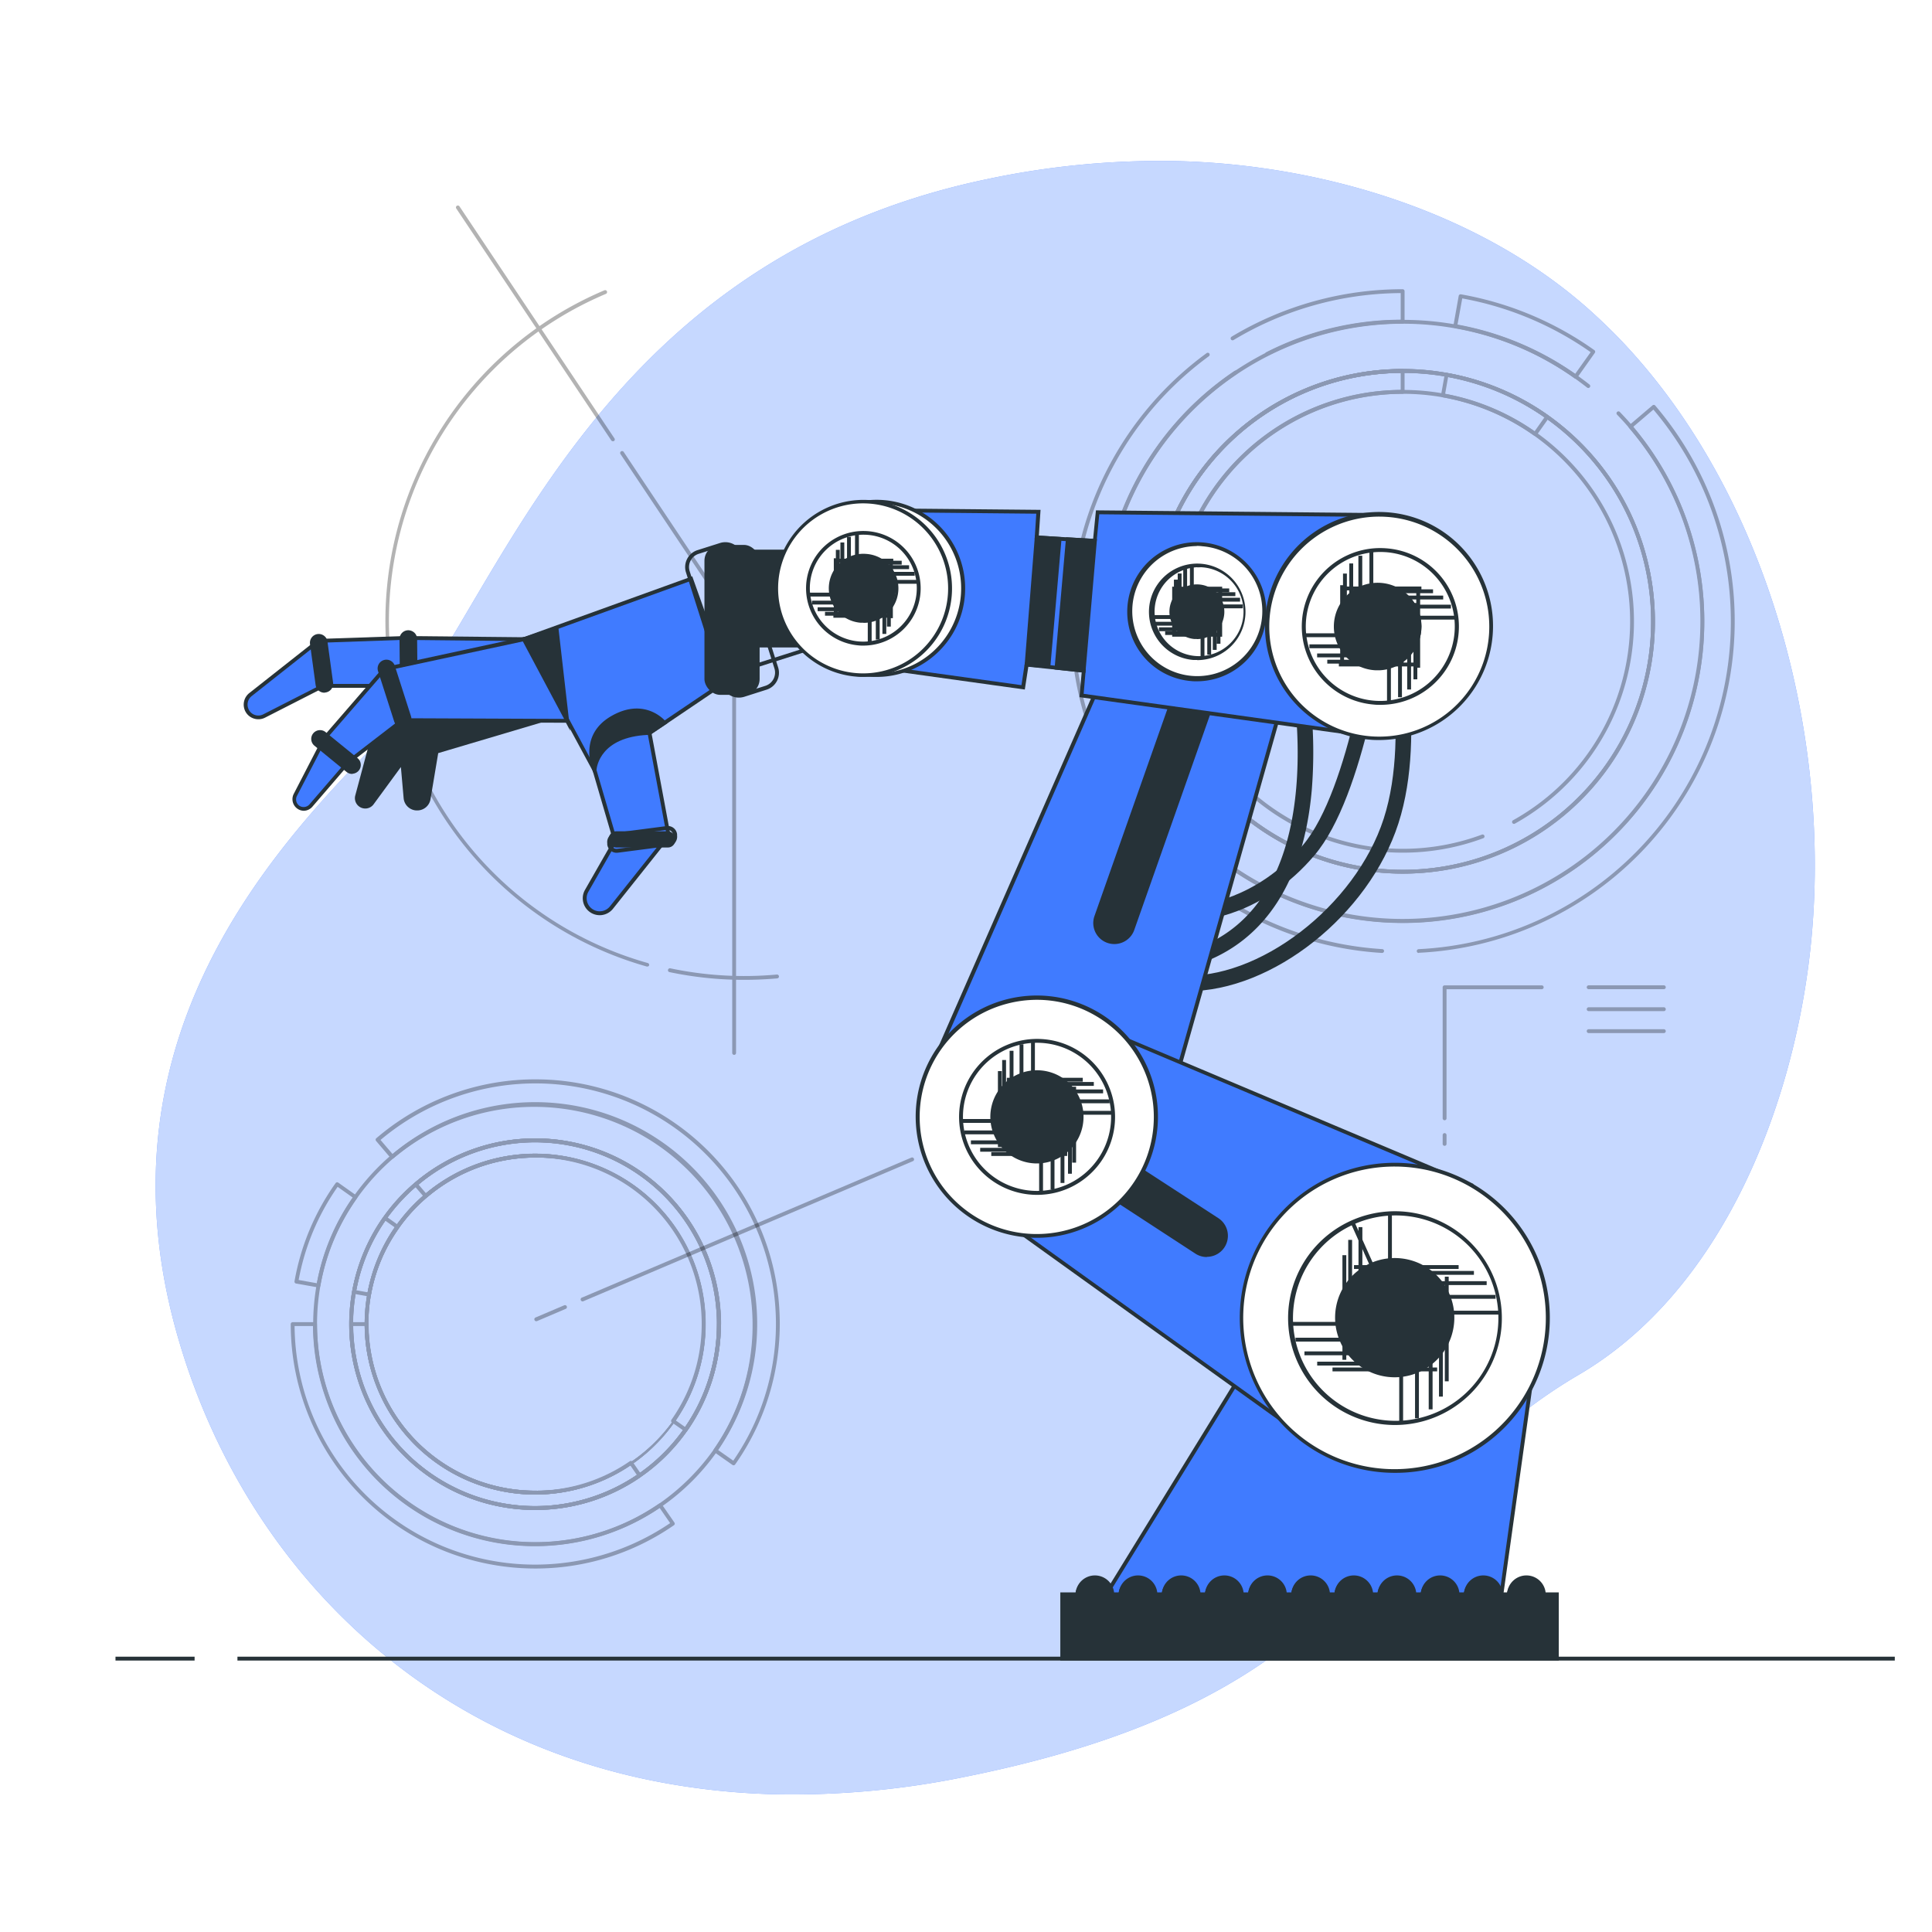 <svg class="animated" id="freepik_stories-robot-arm" xmlns="http://www.w3.org/2000/svg" viewBox="0 0 500 500" version="1.1" xmlns:xlink="http://www.w3.org/1999/xlink" xmlns:svgjs="http://svgjs.com/svgjs"><style>svg#freepik_stories-robot-arm:not(.animated) .animable {opacity: 0;}svg#freepik_stories-robot-arm.animated #freepik--background-simple--inject-119 {animation: 1s 1 forwards cubic-bezier(.36,-0.01,.5,1.38) lightSpeedLeft;animation-delay: 0s;}svg#freepik_stories-robot-arm.animated #freepik--Floor--inject-119 {animation: 1s 1 forwards cubic-bezier(.36,-0.01,.5,1.38) slideLeft;animation-delay: 0s;}svg#freepik_stories-robot-arm.animated #freepik--Graphics--inject-119 {animation: 1s 1 forwards cubic-bezier(.36,-0.01,.5,1.38) lightSpeedRight;animation-delay: 0s;}svg#freepik_stories-robot-arm.animated #freepik--robot-arm--inject-119 {animation: 1s 1 forwards cubic-bezier(.36,-0.01,.5,1.38) slideUp;animation-delay: 0s;}            @keyframes lightSpeedLeft {              from {                transform: translate3d(-50%, 0, 0) skewX(20deg);                opacity: 0;              }              60% {                transform: skewX(-10deg);                opacity: 1;              }              80% {                transform: skewX(2deg);              }              to {                opacity: 1;                transform: translate3d(0, 0, 0);              }            }                    @keyframes slideLeft {                0% {                    opacity: 0;                    transform: translateX(-30px);                }                100% {                    opacity: 1;                    transform: translateX(0);                }            }                    @keyframes lightSpeedRight {              from {                transform: translate3d(50%, 0, 0) skewX(-20deg);                opacity: 0;              }              60% {                transform: skewX(10deg);                opacity: 1;              }              80% {                transform: skewX(-2deg);              }              to {                opacity: 1;                transform: translate3d(0, 0, 0);              }            }                    @keyframes slideUp {                0% {                    opacity: 0;                    transform: translateY(30px);                }                100% {                    opacity: 1;                    transform: inherit;                }            }        </style><g id="freepik--background-simple--inject-119" class="animable" style="transform-origin: 254.977px 253.024px;"><path d="M468.32,247.39c-4.74,40.2-23.1,86.94-59.76,108.41-55.38,32.45-50.75,82.36-158.86,104.05a222.06,222.06,0,0,1-47.94,4.53,184,184,0,0,1-23.52-1.92c-68.71-10-115-57.8-131.92-115.45C24,271.19,68.57,221.55,98.12,191.64s51.19-123.1,157.3-145.27a215.74,215.74,0,0,1,49.27-4.68c37.75.93,78.93,13.33,107.43,39.2q3.21,2.92,6.25,6C458,127.58,474.8,192.58,468.32,247.39Z" style="fill: rgb(64, 123, 255); transform-origin: 254.977px 253.024px;" id="elk2t4dqcar48" class="animable"></path><g id="elqpjh7vo7jhh"><path d="M468.32,247.39c-4.74,40.2-23.1,86.94-59.76,108.41-55.38,32.45-50.75,82.36-158.86,104.05a222.06,222.06,0,0,1-47.94,4.53,184,184,0,0,1-23.52-1.92c-68.71-10-115-57.8-131.92-115.45C24,271.19,68.57,221.55,98.12,191.64s51.19-123.1,157.3-145.27a215.74,215.74,0,0,1,49.27-4.68c37.75.93,78.93,13.33,107.43,39.2q3.21,2.92,6.25,6C458,127.58,474.8,192.58,468.32,247.39Z" style="fill: rgb(255, 255, 255); opacity: 0.7; transform-origin: 254.977px 253.024px;" class="animable"></path></g></g><g id="freepik--Floor--inject-119" class="animable" style="transform-origin: 260.13px 429.25px;"><rect x="29.89" y="428.75" width="20.47" height="1" style="fill: rgb(38, 50, 56); transform-origin: 40.125px 429.25px;" id="elut581t85yyi" class="animable"></rect><rect x="61.45" y="428.75" width="428.92" height="1" style="fill: rgb(38, 50, 56); transform-origin: 275.91px 429.25px;" id="el25pb29vl1i6" class="animable"></rect></g><g id="freepik--Graphics--inject-119" class="animable" style="transform-origin: 262.09px 229.558px;"><g id="elvq3nhficd"><g style="opacity: 0.3; transform-origin: 150.668px 163.093px;" class="animable"><path d="M167.54,250.14l-.14,0a92.94,92.94,0,0,1-11-175,.5.5,0,1,1,.39.92,91.94,91.94,0,0,0,10.85,173.17.5.5,0,0,1,.35.61A.49.49,0,0,1,167.54,250.14Z" id="elshmc08u524a" class="animable" style="transform-origin: 133.875px 162.616px;"></path><path d="M192.6,253.58a93.44,93.44,0,0,1-19.34-2,.49.49,0,0,1-.38-.59.51.51,0,0,1,.59-.39,92.78,92.78,0,0,0,27.58,1.61.5.5,0,0,1,.54.46.49.49,0,0,1-.45.54C198.32,253.45,195.44,253.58,192.6,253.58Z" id="elt05a1d5nh4a" class="animable" style="transform-origin: 187.23px 252.086px;"></path><path d="M190,273a.5.5,0,0,1-.5-.5V160.82l-28.92-43.31a.49.49,0,0,1,.14-.69.5.5,0,0,1,.69.14l29,43.43a.57.57,0,0,1,.08.28V272.53A.5.5,0,0,1,190,273Z" id="elj6djnhidmzo" class="animable" style="transform-origin: 175.492px 194.869px;"></path><path d="M158.61,114.19a.5.5,0,0,1-.42-.22L118.11,54a.5.5,0,1,1,.83-.55l40.08,60a.49.49,0,0,1-.14.69A.45.45,0,0,1,158.61,114.19Z" id="el8ifm7vjinbu" class="animable" style="transform-origin: 138.553px 83.69px;"></path></g></g><g id="el19ce87lgkdp"><g style="opacity: 0.3; transform-origin: 362.994px 160.74px;" class="animable"><path d="M363,226.09a65.3,65.3,0,1,1,37.7-118.61,65.72,65.72,0,0,1,11.94,10.91h0A65.29,65.29,0,0,1,363,226.09ZM363,96.5A64.31,64.31,0,1,0,411.88,119h0a64.41,64.41,0,0,0-11.76-10.74,63.47,63.47,0,0,0-25.83-10.81A65.1,65.1,0,0,0,363,96.5Zm0,124.17a59.88,59.88,0,0,1,0-119.76,60.42,60.42,0,0,1,10.52.92,59.9,59.9,0,0,1,35,20.08,59.88,59.88,0,0,1-16.46,91.24.5.5,0,0,1-.68-.19.51.51,0,0,1,.2-.68,58.88,58.88,0,0,0,16.18-89.72,58.9,58.9,0,0,0-34.43-19.75,59,59,0,0,0-69.22,58A58.92,58.92,0,0,0,383.51,216a.5.5,0,1,1,.34.94A59.56,59.56,0,0,1,363,220.67Z" id="elq4bzmehp2q" class="animable" style="transform-origin: 362.989px 160.79px;"></path><path d="M363,226.09a65.3,65.3,0,1,1,37.7-118.61,65.72,65.72,0,0,1,11.94,10.91h0A65.29,65.29,0,0,1,363,226.09ZM363,96.5A64.31,64.31,0,1,0,411.88,119h0a64.41,64.41,0,0,0-11.76-10.74,63.47,63.47,0,0,0-25.83-10.81A65.1,65.1,0,0,0,363,96.5Z" id="elaq3brcuw434" class="animable" style="transform-origin: 362.989px 160.79px;"></path><path d="M411.05,99.91c-1.07-.84-2.16-1.65-3.27-2.44a77,77,0,0,0-31.16-13,77.64,77.64,0,0,0-91.18,76.36A77.56,77.56,0,1,0,422,110.42c-1-1.18-2.07-2.34-3.15-3.46M363,225.59a64.79,64.79,0,1,1,64.79-64.8A64.55,64.55,0,0,1,363,225.59Z" style="fill: none; stroke: rgb(0, 0, 0); stroke-linecap: round; stroke-linejoin: round; transform-origin: 363px 160.802px;" id="elp9is4mqaf4" class="animable"></path><path d="M327.92,92.1a.5.5,0,0,1-.44-.27.49.49,0,0,1,.22-.67,77,77,0,0,1,34.8-8.42V75.85A84.82,84.82,0,0,0,319.25,88a.5.5,0,0,1-.69-.17.51.51,0,0,1,.17-.69A85.85,85.85,0,0,1,363,74.85a.5.5,0,0,1,.5.5v7.89a.5.5,0,0,1-.5.5,76.18,76.18,0,0,0-34.85,8.31A.59.59,0,0,1,327.92,92.1Z" id="el7alh05hhfn8" class="animable" style="transform-origin: 340.995px 83.475px;"></path><path d="M292.68,209.83a.5.5,0,0,1-.41-.22,85.95,85.95,0,0,1,20-118.22.5.5,0,0,1,.7.1.51.51,0,0,1-.11.7,85,85,0,0,0-20.09,116.44l5.66-3.91A78.08,78.08,0,0,1,319.48,96a.5.5,0,0,1,.69.14.49.49,0,0,1-.13.69,77.07,77.07,0,0,0-20.46,107.76.49.49,0,0,1,.08.37.47.47,0,0,1-.21.32L293,209.74A.52.52,0,0,1,292.68,209.83Z" id="ellbiq4hm5ba" class="animable" style="transform-origin: 298.653px 150.56px;"></path><path d="M309.67,198.1a.51.51,0,0,1-.41-.21A65.3,65.3,0,0,1,363,95.5a.5.5,0,0,1,.5.5v5.41a.5.5,0,0,1-.5.5,58.87,58.87,0,0,0-48.45,92.33.54.54,0,0,1,.08.37.56.56,0,0,1-.21.33L310,198A.6.6,0,0,1,309.67,198.1ZM362.5,96.51a64.29,64.29,0,0,0-52.7,100.4l3.64-2.51a59.88,59.88,0,0,1,49.06-93.49Z" id="eld5jg6kecgig" class="animable" style="transform-origin: 330.602px 146.8px;"></path><path d="M397.29,112.81a.48.48,0,0,1-.29-.09,58.21,58.21,0,0,0-23.66-9.91.48.48,0,0,1-.32-.2.47.47,0,0,1-.08-.38l.95-5.32a.49.49,0,0,1,.58-.4,64.65,64.65,0,0,1,26.23,11,.5.5,0,0,1,.12.7l-3.13,4.42a.46.46,0,0,1-.32.2ZM374,101.92a59.13,59.13,0,0,1,23.16,9.7l2.54-3.61a63.5,63.5,0,0,0-24.93-10.43Z" id="eloy9zqfk6djf" class="animable" style="transform-origin: 386.921px 104.665px;"></path><path d="M407.78,98a.52.52,0,0,1-.29-.09,76.12,76.12,0,0,0-30.95-13,.49.49,0,0,1-.33-.21.52.52,0,0,1-.08-.37l1.38-7.75a.5.5,0,0,1,.58-.41,85,85,0,0,1,34.53,14.45.5.5,0,0,1,.12.7l-4.55,6.43a.48.48,0,0,1-.32.2ZM377.2,84a77.14,77.14,0,0,1,30.46,12.75l4-5.61a83.91,83.91,0,0,0-33.23-13.91Z" id="elx2h8yoe995g" class="animable" style="transform-origin: 394.478px 87.081px;"></path><path d="M367.16,246.63a.5.5,0,0,1-.5-.47.5.5,0,0,1,.48-.52A84.94,84.94,0,0,0,427.9,106l-5.23,4.47A78.06,78.06,0,0,1,318.59,225l-4,5.63a84.77,84.77,0,0,0,43.13,15,.49.49,0,0,1,.47.52.51.51,0,0,1-.53.47,85.56,85.56,0,0,1-44.05-15.42.49.49,0,0,1-.12-.69l4.52-6.45a.52.52,0,0,1,.33-.21.54.54,0,0,1,.37.08A77.06,77.06,0,0,0,421.59,110.75a.49.49,0,0,1-.12-.37.51.51,0,0,1,.17-.34l6-5.11a.51.51,0,0,1,.71,0,85.94,85.94,0,0,1-61.15,141.65Z" id="elfgaf6r8vpgu" class="animable" style="transform-origin: 381.169px 175.708px;"></path></g></g><g id="elyh1qkdmyln"><g style="opacity: 0.3; transform-origin: 138.522px 342.632px;" class="animable"><path d="M138.48,390.77a48.06,48.06,0,0,1-31.22-84.64h0a48.08,48.08,0,1,1,31.22,84.64Zm0-95.16a47,47,0,0,0-30.57,11.28h0A47.6,47.6,0,0,0,100,315.5a46.49,46.49,0,0,0-7.91,18.92,47.09,47.09,0,1,0,46.35-38.81Zm-30.9,10.9h0Zm30.9,80.28a44.18,44.18,0,0,1-43.43-51.85,44.13,44.13,0,0,1,14.79-25.79,44.1,44.1,0,1,1,28.64,77.64Zm0-87.21a43.16,43.16,0,0,0-35.19,18.21A42.46,42.46,0,0,0,96,335.11a43.16,43.16,0,0,0,42.44,50.68,43.11,43.11,0,1,0,0-86.21Z" id="elatcrhvaq42b" class="animable" style="transform-origin: 138.469px 342.69px;"></path><path d="M138.48,390.77a48.06,48.06,0,0,1-31.22-84.64h0a48.08,48.08,0,1,1,31.22,84.64Zm0-95.16a47,47,0,0,0-30.57,11.28h0A47.6,47.6,0,0,0,100,315.5a46.49,46.49,0,0,0-7.91,18.92,47.09,47.09,0,1,0,46.35-38.81Zm-30.9,10.9h0Zm30.9,80.28a44.18,44.18,0,0,1-43.43-51.85,44.13,44.13,0,0,1,14.79-25.79,44.1,44.1,0,1,1,28.64,77.64Zm0-87.21a43.16,43.16,0,0,0-35.19,18.21A42.46,42.46,0,0,0,96,335.11a43.16,43.16,0,0,0,42.44,50.68,43.11,43.11,0,1,0,0-86.21Z" id="el2ftopguiwej" class="animable" style="transform-origin: 138.469px 342.69px;"></path><path d="M101.49,299.38A57.39,57.39,0,0,0,92,309.8a56.6,56.6,0,0,0-9.58,22.88,57.84,57.84,0,0,0-.87,10,57,57,0,0,0,89.31,46.88,57.56,57.56,0,0,0,14.28-14.17,57,57,0,0,0-83.63-76Zm84.58,43.3a47.59,47.59,0,1,1-86.44-27.47,47.94,47.94,0,0,1,8-8.7,47.59,47.59,0,0,1,78.49,36.17Z" style="fill: none; stroke: rgb(0, 0, 0); stroke-linecap: round; stroke-linejoin: round; transform-origin: 138.41px 342.777px;" id="eljij19vu0e9n" class="animable"></path><path d="M138.48,405.93a63.31,63.31,0,0,1-63.24-63.25.5.5,0,0,1,.5-.5h5.79a.51.51,0,0,1,.5.5,56.45,56.45,0,0,0,88.52,46.47.51.51,0,0,1,.38-.08.49.49,0,0,1,.32.21l3.29,4.76a.5.5,0,0,1-.13.69A62.85,62.85,0,0,1,138.48,405.93ZM76.24,343.18a62.24,62.24,0,0,0,97.19,51l-2.72-3.94A57.45,57.45,0,0,1,81,343.18Z" id="elxsd2szseror" class="animable" style="transform-origin: 124.933px 374.055px;"></path><path d="M138.48,386.79a44.18,44.18,0,0,1-43.43-51.85,44.13,44.13,0,0,1,14.79-25.79,44.1,44.1,0,1,1,28.64,77.64Zm0-87.21a43.16,43.16,0,0,0-35.19,18.21A42.46,42.46,0,0,0,96,335.11a43.16,43.16,0,0,0,42.44,50.68,43.11,43.11,0,1,0,0-86.21Z" id="el24p3ku4iq5r" class="animable" style="transform-origin: 138.476px 342.69px;"></path><path d="M138.48,390.77A48.14,48.14,0,0,1,90.4,342.68a.51.51,0,0,1,.5-.5h4a.51.51,0,0,1,.5.5A43.1,43.1,0,0,0,163,378.16a.49.49,0,0,1,.37-.08.52.52,0,0,1,.33.21l2.26,3.27a.51.51,0,0,1-.13.7A47.77,47.77,0,0,1,138.48,390.77ZM91.41,343.18a47.08,47.08,0,0,0,73.41,38.54l-1.69-2.46a44.1,44.1,0,0,1-68.75-36.08Z" id="elf6qbhl1mus" class="animable" style="transform-origin: 128.223px 366.475px;"></path><path d="M95.54,335.53h-.08l-3.91-.7a.51.51,0,0,1-.41-.58,47.83,47.83,0,0,1,8.08-19.32.51.51,0,0,1,.7-.12l3.25,2.3a.46.46,0,0,1,.2.32.56.56,0,0,1-.08.38A42.36,42.36,0,0,0,96,335.11a.56.56,0,0,1-.21.33A.55.55,0,0,1,95.54,335.53Zm-3.32-1.61,2.92.53a43.57,43.57,0,0,1,7-16.82l-2.43-1.72A46.58,46.58,0,0,0,92.22,333.92Z" id="elq7o5yqs2n8p" class="animable" style="transform-origin: 97.255px 325.125px;"></path><path d="M82.4,333.18h-.08l-5.7-1a.5.5,0,0,1-.4-.58,62.34,62.34,0,0,1,10.63-25.41.5.5,0,0,1,.7-.12l4.72,3.34a.48.48,0,0,1,.2.32.55.55,0,0,1-.08.38,55.54,55.54,0,0,0-9.49,22.68.54.54,0,0,1-.21.32A.48.48,0,0,1,82.4,333.18Zm-5.11-1.92,4.71.84a56.73,56.73,0,0,1,9.28-22.18l-3.9-2.77A61.44,61.44,0,0,0,77.29,331.26Z" id="elj2xvse8kaf" class="animable" style="transform-origin: 84.344px 319.579px;"></path><path d="M177.44,370.51a.52.52,0,0,1-.29-.09l-3.26-2.29a.46.46,0,0,1-.2-.32.54.54,0,0,1,.08-.37,43.1,43.1,0,0,0-63.28-57.53.48.48,0,0,1-.36.12.46.46,0,0,1-.34-.18l-2.59-3a.49.49,0,0,1,.06-.7,48.08,48.08,0,0,1,70.59,64.17A.49.49,0,0,1,177.44,370.51Zm-2.56-2.91,2.44,1.72a47.08,47.08,0,0,0-69-62.75l1.93,2.26a44.1,44.1,0,0,1,64.66,58.77Z" id="el6cmg75rz2ps" class="animable" style="transform-origin: 146.826px 332.568px;"></path><path d="M189.85,379.21a.45.45,0,0,1-.29-.09l-4.73-3.32a.54.54,0,0,1-.21-.32.52.52,0,0,1,.09-.38,56.46,56.46,0,0,0-82.89-75.34.49.49,0,0,1-.37.12.51.51,0,0,1-.34-.17l-3.75-4.4a.51.51,0,0,1,0-.71A63.24,63.24,0,0,1,190.26,379,.49.49,0,0,1,189.85,379.21Zm-4-3.94,3.92,2.75a62.24,62.24,0,0,0-91.29-83l3.11,3.64a57.46,57.46,0,0,1,84.26,76.59Z" id="elrxswhtojaj9" class="animable" style="transform-origin: 149.51px 329.272px;"></path></g></g><g id="el74yqdrpj1uq"><g style="opacity: 0.3; transform-origin: 402.23px 275.77px;" class="animable"><path d="M373.86,289.92a.5.5,0,0,1-.5-.5V255.51a.5.5,0,0,1,.5-.5H399a.5.5,0,0,1,0,1H374.36v33.41A.5.5,0,0,1,373.86,289.92Z" id="el14p2vuj22zi" class="animable" style="transform-origin: 386.43px 272.465px;"></path><path d="M373.86,296.54a.5.5,0,0,1-.5-.5v-2.29a.5.5,0,0,1,.5-.5.51.51,0,0,1,.5.5V296A.5.5,0,0,1,373.86,296.54Z" id="el25ddxs8thflj" class="animable" style="transform-origin: 373.861px 294.895px;"></path><path d="M430.6,256H411.15a.5.5,0,0,1,0-1H430.6a.5.5,0,0,1,0,1Z" id="elhah06m4ej1" class="animable" style="transform-origin: 420.875px 255.5px;"></path><path d="M430.6,261.68H411.15a.5.5,0,0,1-.5-.5.5.5,0,0,1,.5-.5H430.6a.5.5,0,0,1,.5.5A.5.5,0,0,1,430.6,261.68Z" id="elgbsplnpprz" class="animable" style="transform-origin: 420.875px 261.18px;"></path><path d="M430.6,267.36H411.15a.5.5,0,0,1-.5-.5.5.5,0,0,1,.5-.5H430.6a.5.5,0,0,1,.5.5A.5.5,0,0,1,430.6,267.36Z" id="elrrpkv46wp0i" class="animable" style="transform-origin: 420.875px 266.86px;"></path></g></g><g id="eln33e1tjw0s"><path d="M138.79,341.93a.49.49,0,0,1-.46-.3.5.5,0,0,1,.26-.66l7.43-3.16a.51.51,0,0,1,.66.27.49.49,0,0,1-.27.65L139,341.89A.43.43,0,0,1,138.79,341.93Z" style="opacity: 0.3; transform-origin: 142.504px 339.852px;" class="animable"></path></g><g id="elsf54oulhhr"><path d="M150.88,336.79a.5.5,0,0,1-.2-1l85.18-36.2a.5.5,0,0,1,.66.27.49.49,0,0,1-.27.65l-85.17,36.2A.48.48,0,0,1,150.88,336.79Z" style="opacity: 0.3; transform-origin: 193.417px 318.174px;" class="animable"></path></g></g><g id="freepik--robot-arm--inject-119" class="animable" style="transform-origin: 239.713px 275.132px;"><path d="M310.53,238.12l-.2-4,.1,2-.11-2c.15,0,14.61-1,26.81-15.32C349.56,204.19,355,162.28,355,161.86l4,.51c-.23,1.76-5.63,43.5-18.84,59C326.8,237.13,311.19,238.09,310.53,238.12Z" style="fill: rgb(38, 50, 56); transform-origin: 334.66px 199.99px;" id="eli3xw5bvp3mn" class="animable"></path><path d="M307.46,256.51c-.84,0-1.68,0-2.51-.08l.28-4c20.34,1.45,45.56-17.89,52.88-40.58s-.72-54.24-.8-54.56l3.87-1c.35,1.33,8.45,32.88.73,56.8C354.25,236.86,329.28,256.51,307.46,256.51Z" style="fill: rgb(38, 50, 56); transform-origin: 335.092px 206.4px;" id="el3eddje9auhe" class="animable"></path><path d="M310.32,249.46,309,245.68c37.55-13,24.77-73.35,24.64-74l3.9-.86a123.35,123.35,0,0,1,1.95,33.59C337.43,228,327.34,243.56,310.32,249.46Z" style="fill: rgb(38, 50, 56); transform-origin: 324.437px 210.14px;" id="el77aj5dtp7cg" class="animable"></path><path d="M115.23,173.68,96,192.74,92.42,206a2.2,2.2,0,0,0,.67,2.2h0a2.18,2.18,0,0,0,3.19-.35l7.85-10.72.83,9.39a3,3,0,0,0,2.78,2.71h0a3,3,0,0,0,3.13-2.47l2.1-12.25,32.79-9.74Z" style="fill: rgb(38, 50, 56); transform-origin: 119.055px 191.458px;" id="elyit20q6aoo" class="animable"></path><path d="M107.93,209.74h-.22a3.49,3.49,0,0,1-3.25-3.17l-.71-8.06-7.06,9.64a2.67,2.67,0,0,1-1.87,1.08,2.68,2.68,0,0,1-2.88-3.35l3.59-13.4,19.57-19.37,32.25,11.72-33.94,10.08-2,11.94A3.47,3.47,0,0,1,107.93,209.74Zm-3.42-14,.95,10.7a2.48,2.48,0,0,0,4.91.2l2.16-12.55.3-.09,31.33-9.31-28.81-10.47L96.43,193l-3.52,13.13a1.68,1.68,0,0,0,1.8,2.11,1.64,1.64,0,0,0,1.17-.68Z" style="fill: rgb(38, 50, 56); transform-origin: 119.6px 191.425px;" id="ely5yib1bctds" class="animable"></path><g id="elgw4ft6s2u4w"><rect x="190.9" y="142.25" width="35.16" height="25.31" style="fill: rgb(38, 50, 56); transform-origin: 208.48px 154.905px; transform: rotate(-17.63deg);" class="animable"></rect></g><path d="M195.24,172.92l-8-25.08,34.46-11,8,25.08Zm-6.72-24.43,7.37,23.17,32.55-10.34-7.37-23.18Z" style="fill: rgb(38, 50, 56); transform-origin: 208.47px 154.88px;" id="el6pkunhfxtot" class="animable"></path><polygon points="178.85 149.8 135.57 165.42 153.86 199.33 188.22 176.13 178.85 149.8" style="fill: rgb(64, 123, 255); transform-origin: 161.895px 174.565px;" id="elkopo4e0h3q" class="animable"></polygon><path d="M153.69,200.05l-18.84-34.9,44.3-16,9.67,27.16Zm-17.4-34.36L154,198.6l33.57-22.67-9.07-25.49Z" style="fill: rgb(38, 50, 56); transform-origin: 161.835px 174.6px;" id="elqbex9o5q3r" class="animable"></path><g id="elxh60dqk344"><rect x="182.31" y="141.02" width="14.28" height="38.81" rx="4.09" style="fill: rgb(38, 50, 56); transform-origin: 189.45px 160.425px; transform: rotate(-17.63deg);" class="animable"></rect></g><path d="M191.18,180.54a4.62,4.62,0,0,1-4.37-3.21l-9.28-29.19a4.6,4.6,0,0,1,3-5.77l5.8-1.84a4.6,4.6,0,0,1,5.77,3l9.28,29.19a4.59,4.59,0,0,1-3,5.77l-5.8,1.85A4.81,4.81,0,0,1,191.18,180.54Zm-3.47-39.23a3.69,3.69,0,0,0-1.08.17l-5.81,1.85a3.58,3.58,0,0,0-2.33,4.51L187.76,177a3.59,3.59,0,0,0,1.78,2.1,3.53,3.53,0,0,0,2.74.23l5.8-1.84a3.6,3.6,0,0,0,2.34-4.51l-9.28-29.19A3.6,3.6,0,0,0,187.71,141.31Z" style="fill: rgb(38, 50, 56); transform-origin: 189.456px 160.428px;" id="el0qxhtsvsm0m" class="animable"></path><path d="M153.86,199.33s-4-8.72,4.64-13.6S172,187.09,172,187.09l-3.88,2.58Z" style="fill: rgb(38, 50, 56); transform-origin: 162.468px 191.598px;" id="el7h4fyj25xbh" class="animable"></path><path d="M153.65,200.07l-.24-.54c0-.09-4-9.19,4.84-14.24s14.05,1.43,14.1,1.5l.33.42-4.32,2.88Zm11.2-15.71a12.34,12.34,0,0,0-6.11,1.8c-7,4-5.33,10.45-4.64,12.4L171.2,187A8.9,8.9,0,0,0,164.85,184.36Z" style="fill: rgb(38, 50, 56); transform-origin: 162.594px 191.718px;" id="el9bwjw1ca0of" class="animable"></path><path d="M153.86,199.33s.39-9.21,14.22-9.66l5,26.61-13.83,1.34Z" style="fill: rgb(64, 123, 255); transform-origin: 163.47px 203.645px;" id="ely0c35gezbm" class="animable"></path><path d="M158.85,218.16l-5.49-18.77v-.08c0-.1.58-9.68,14.71-10.14h.43l5.14,27.57Zm-4.48-18.89,5.21,17.81,12.88-1.25-4.79-25.64C155.43,190.76,154.44,198.36,154.37,199.27Z" style="fill: rgb(38, 50, 56); transform-origin: 163.5px 203.665px;" id="ele4ehbbuhkgf" class="animable"></path><path d="M159.22,217.62l-7.39,12.92a3.88,3.88,0,0,0,.75,4.79h0a3.87,3.87,0,0,0,5.66-.45l14.81-18.6Z" style="fill: rgb(64, 123, 255); transform-origin: 162.184px 226.317px;" id="elwfdvov0y18h" class="animable"></path><path d="M155.21,236.85a4.38,4.38,0,0,1-3.81-6.56l7.51-13.14,15.26-1.48L158.63,235.2a4.44,4.44,0,0,1-3.09,1.64Zm4.31-18.76-7.25,12.7a3.38,3.38,0,0,0,5.58,3.78l14.07-17.68Z" style="fill: rgb(38, 50, 56); transform-origin: 162.494px 226.26px;" id="ellknp324z6pn" class="animable"></path><g id="elzt58ojjqyi"><rect x="157.56" y="215.13" width="17.22" height="4.21" rx="1.93" style="fill: rgb(38, 50, 56); transform-origin: 166.17px 217.235px; transform: rotate(-7.4deg);" class="animable"></rect></g><path d="M159.57,220.7a2.44,2.44,0,0,1-2.41-2.12l0-.35a2.43,2.43,0,0,1,2.1-2.72l13.25-1.72a2.42,2.42,0,0,1,2.72,2.1l0,.34a2.45,2.45,0,0,1-2.1,2.73l-13.25,1.72Zm13.2-5.93h-.18l-13.25,1.72a1.44,1.44,0,0,0-1.24,1.6l.05.35a1.42,1.42,0,0,0,1.6,1.23L173,218a1.42,1.42,0,0,0,.95-.54,1.41,1.41,0,0,0,.29-1.06l-.05-.34A1.43,1.43,0,0,0,172.77,214.77Z" style="fill: rgb(38, 50, 56); transform-origin: 166.194px 217.234px;" id="elpcb8ininx8q" class="animable"></path><polygon points="135.57 165.42 104.64 165.11 105.39 177.52 146.77 186.55 135.57 165.42" style="fill: rgb(64, 123, 255); transform-origin: 125.705px 175.83px;" id="elc5ld9k3go9l" class="animable"></polygon><path d="M147.72,187.27l-42.8-9.34-.81-13.33,31.76.32Zm-41.85-10.16,39.95,8.72-10.55-19.91-30.1-.31Z" style="fill: rgb(38, 50, 56); transform-origin: 125.915px 175.935px;" id="elrz96d0uvu4" class="animable"></path><polygon points="104.64 165.11 82.45 165.86 83.58 177.52 105.39 177.52 104.64 165.11" style="fill: rgb(64, 123, 255); transform-origin: 93.92px 171.315px;" id="el2fs2m0ocs6e" class="animable"></polygon><path d="M105.92,178H83.12L81.9,165.38l23.21-.79ZM84,177h20.83l-.69-11.4L83,166.34Z" style="fill: rgb(38, 50, 56); transform-origin: 93.91px 171.295px;" id="elsxx8fgf61a" class="animable"></path><path d="M82.45,165.86l-17.63,13.9a3.29,3.29,0,0,0-1,3.81h0a3.29,3.29,0,0,0,4.56,1.71l15.22-7.76Z" style="fill: rgb(64, 123, 255); transform-origin: 73.59px 175.752px;" id="elcm790txtirq" class="animable"></path><path d="M66.86,186.14a3.81,3.81,0,0,1-1.33-.24,3.76,3.76,0,0,1-2.19-2.14,3.82,3.82,0,0,1,1.17-4.39L82.86,164.9l1.25,12.91-15.52,7.92A3.73,3.73,0,0,1,66.86,186.14ZM82,166.82,65.13,180.15a2.81,2.81,0,0,0-.86,3.24A2.73,2.73,0,0,0,65.88,185a2.76,2.76,0,0,0,2.25-.13l14.92-7.61Z" style="fill: rgb(38, 50, 56); transform-origin: 73.591px 175.52px;" id="el8q1lkwsma4q" class="animable"></path><path d="M82.18,177.23l-1.45-10.61a1.78,1.78,0,0,1,1.52-2h0a1.77,1.77,0,0,1,2,1.52l1.45,10.61a1.78,1.78,0,0,1-1.52,2h0A1.77,1.77,0,0,1,82.18,177.23Z" style="fill: rgb(38, 50, 56); transform-origin: 83.215px 171.685px;" id="elliwoax91hog" class="animable"></path><path d="M83.93,179.27a2.29,2.29,0,0,1-2.25-2l-1.45-10.61a2.28,2.28,0,0,1,3.64-2.12,2.25,2.25,0,0,1,.88,1.5l1.45,10.61a2.29,2.29,0,0,1-2,2.57ZM82.49,165.1h-.17a1.28,1.28,0,0,0-1.09,1.44l1.44,10.61a1.28,1.28,0,0,0,.5.85,1.31,1.31,0,0,0,.94.25,1.29,1.29,0,0,0,1.1-1.44l-1.45-10.61a1.28,1.28,0,0,0-.5-.85A1.26,1.26,0,0,0,82.49,165.1Z" style="fill: rgb(38, 50, 56); transform-origin: 83.214px 171.672px;" id="ele4wlu1wbnm7" class="animable"></path><path d="M104,176.11l-.1-10.7a1.78,1.78,0,0,1,1.76-1.8h0a1.78,1.78,0,0,1,1.8,1.76l.1,10.71a1.78,1.78,0,0,1-1.76,1.79h0A1.77,1.77,0,0,1,104,176.11Z" style="fill: rgb(38, 50, 56); transform-origin: 105.73px 170.74px;" id="elgmyufr6akco" class="animable"></path><path d="M105.77,178.37a2.29,2.29,0,0,1-2.28-2.25l-.1-10.71a2.28,2.28,0,0,1,2.25-2.3,2.37,2.37,0,0,1,1.62.65,2.28,2.28,0,0,1,.69,1.61l.1,10.7a2.28,2.28,0,0,1-2.25,2.3Zm-1.28-2.26a1.28,1.28,0,0,0,2.56,0l-.1-10.7a1.28,1.28,0,0,0-.39-.9,1.26,1.26,0,0,0-.89-.37h0a1.28,1.28,0,0,0-1.26,1.29Z" style="fill: rgb(38, 50, 56); transform-origin: 105.72px 170.74px;" id="ele8v0raad0r" class="animable"></path><polygon points="146.77 186.55 144.03 162.65 135.57 165.42 146.77 186.55" style="fill: rgb(38, 50, 56); transform-origin: 141.17px 174.6px;" id="elr5zkx162crf" class="animable"></polygon><path d="M147.57,189.12l-12.72-24,9.61-3.15Zm-11.28-23.41L146,184l-2.36-20.66Z" style="fill: rgb(38, 50, 56); transform-origin: 141.21px 175.545px;" id="el2uuooh505nk" class="animable"></path><polygon points="135.57 165.42 99.48 173.17 104.2 186.38 146.77 186.55 135.57 165.42" style="fill: rgb(64, 123, 255); transform-origin: 123.125px 175.985px;" id="elpkomv677tsi" class="animable"></polygon><path d="M147.6,187.05l-43.76-.17-5-14.08,37-8Zm-43-1.17,41.39.17L135.31,166l-35.17,7.55Z" style="fill: rgb(38, 50, 56); transform-origin: 123.22px 175.925px;" id="el69jel4pmt3d" class="animable"></path><polygon points="99.48 173.17 84.15 190.86 90.23 197.13 104.2 186.38 99.48 173.17" style="fill: rgb(64, 123, 255); transform-origin: 94.175px 185.15px;" id="elsip6md3isc" class="animable"></polygon><path d="M90.18,197.79l-6.71-6.91,16.19-18.69,5.13,14.36Zm-5.35-6.95,5.45,5.62L103.6,186.2l-4.3-12.06Z" style="fill: rgb(38, 50, 56); transform-origin: 94.13px 184.99px;" id="el3o1u7x3868a" class="animable"></path><path d="M84.15,190.86,76.4,205.73a2.44,2.44,0,0,0,.72,3.12h0a2.46,2.46,0,0,0,3.32-.37l9.79-11.35Z" style="fill: rgb(64, 123, 255); transform-origin: 83.172px 200.095px;" id="el6fni7lzutzu" class="animable"></path><path d="M78.57,209.83A3,3,0,0,1,76,205.5L84,190l6.89,7.1L80.82,208.8A3,3,0,0,1,78.57,209.83Zm5.7-18.13L76.84,206a2,2,0,0,0,.58,2.49,2,2,0,0,0,2.65-.3l9.48-11Z" style="fill: rgb(38, 50, 56); transform-origin: 83.289px 199.915px;" id="elg4h5r4jvkpw" class="animable"></path><path d="M90,199.39l-8.31-6.76a1.78,1.78,0,0,1-.25-2.5h0a1.78,1.78,0,0,1,2.5-.26l8.3,6.76a1.78,1.78,0,0,1,.26,2.5h0A1.77,1.77,0,0,1,90,199.39Z" style="fill: rgb(38, 50, 56); transform-origin: 86.968px 194.632px;" id="el2mbgq8gj46p" class="animable"></path><path d="M91.12,200.29a2.27,2.27,0,0,1-1.43-.51L81.39,193a2.28,2.28,0,0,1-.33-3.21,2.29,2.29,0,0,1,3.21-.32l8.3,6.76a2.28,2.28,0,0,1-1.21,4Zm-.8-1.29a1.29,1.29,0,0,0,1.8-.18,1.28,1.28,0,0,0-.18-1.8l-8.31-6.76a1.22,1.22,0,0,0-.93-.28,1.31,1.31,0,0,0-.87.47,1.27,1.27,0,0,0,.19,1.79Z" style="fill: rgb(38, 50, 56); transform-origin: 86.96px 194.624px;" id="el24pelya887c" class="animable"></path><path d="M102.52,186.63l-4.19-13.06a1.77,1.77,0,0,1,1.1-2.26h0a1.79,1.79,0,0,1,2.27,1.1l4.19,13.05a1.77,1.77,0,0,1-1.1,2.26h0A1.78,1.78,0,0,1,102.52,186.63Z" style="fill: rgb(38, 50, 56); transform-origin: 102.11px 179.517px;" id="el6kuvgm7ckcd" class="animable"></path><path d="M104.2,188.32a2.18,2.18,0,0,1-1-.23,2.22,2.22,0,0,1-1.16-1.3h0l-4.19-13.06a2.27,2.27,0,0,1,1.41-2.88,2.28,2.28,0,0,1,2.9,1.4l4.19,13.07A2.28,2.28,0,0,1,105,188.2,2.4,2.4,0,0,1,104.2,188.32Zm-1.2-1.85a1.22,1.22,0,0,0,.65.72,1.26,1.26,0,0,0,1,.06,1.27,1.27,0,0,0,.79-1.62l-4.19-13.07a1.27,1.27,0,0,0-.65-.72,1.26,1.26,0,0,0-1-.06,1.28,1.28,0,0,0-.79,1.63Z" style="fill: rgb(38, 50, 56); transform-origin: 102.102px 179.522px;" id="els0hgieusw6" class="animable"></path><path d="M319.35,139.48h0a22,22,0,0,0-25.9,17.12L239.62,279.67l61.87,9.51,35-123.79A22,22,0,0,0,319.35,139.48Z" style="fill: rgb(64, 123, 255); transform-origin: 288.273px 214.112px;" id="el2cljgd3nj8v" class="animable"></path><path d="M301.85,289.74l-63-9.68L293,156.45a22.45,22.45,0,0,1,44,9Zm-61.51-10.47,60.78,9.34L336,165.25A21.46,21.46,0,0,0,319.26,140h0a21.45,21.45,0,0,0-25.32,16.73l0,.1Z" style="fill: rgb(38, 50, 56); transform-origin: 288.152px 214.121px;" id="eljvo9e3vba8n" class="animable"></path><path d="M288.39,244.32a5.44,5.44,0,0,1-5.14-7.26l19.63-55.72A5.44,5.44,0,1,1,313.15,185l-19.62,55.72A5.46,5.46,0,0,1,288.39,244.32Z" style="fill: rgb(38, 50, 56); transform-origin: 298.203px 211.016px;" id="elinv6wm9kmpi" class="animable"></path><path d="M387.84,417.81l10-71.49c3.57-16.56-7.7-32.72-25.16-36.11h0c-17.46-3.38-34.51,7.31-38.07,23.86l-51.52,83.74Z" style="fill: rgb(64, 123, 255); transform-origin: 340.795px 363.698px;" id="el3ydrxwrth6" class="animable"></path><path d="M388.27,418.31H282.19l51.94-84.43c3.66-16.74,21-27.57,38.64-24.16a32.54,32.54,0,0,1,21.21,14,29.67,29.67,0,0,1,4.34,22.74Zm-104.29-1H387.41l9.93-71.06a28.72,28.72,0,0,0-4.19-22,31.54,31.54,0,0,0-20.57-13.52c-17.17-3.33-34,7.2-37.49,23.47l-.06.16Z" style="fill: rgb(38, 50, 56); transform-origin: 340.588px 363.701px;" id="elxe46nqrdpvg" class="animable"></path><path d="M247.69,276.73h0a27.65,27.65,0,0,0,10.22,37.75l86.93,62.42,35.86-70.23L285.44,266.5A27.65,27.65,0,0,0,247.69,276.73Z" style="fill: rgb(64, 123, 255); transform-origin: 312.36px 319.866px;" id="eljh1un57wrx" class="animable"></path><path d="M345,377.65l-.47-.34-86.93-62.42a28.17,28.17,0,0,1-10.37-38.41h0a28.16,28.16,0,0,1,38.44-10.41l95.69,40.35-.24.48ZM271.71,263.32A27.27,27.27,0,0,0,248.12,277h0a27.15,27.15,0,0,0,10,37.07l86.5,62.11L380,306.92l-94.76-40A27.18,27.18,0,0,0,271.71,263.32Z" style="fill: rgb(38, 50, 56); transform-origin: 312.431px 319.992px;" id="ellbugyybegq" class="animable"></path><path d="M312.35,325.32a5.42,5.42,0,0,1-3-.89L284.15,308a5.45,5.45,0,0,1,5.94-9.14l25.24,16.41a5.45,5.45,0,0,1-3,10Z" style="fill: rgb(38, 50, 56); transform-origin: 299.728px 311.652px;" id="elmzzmn7m4wit" class="animable"></path><g id="el2p4vcs2lm6h"><circle cx="360.97" cy="341.05" r="39.63" style="fill: rgb(255, 255, 255); transform-origin: 360.97px 341.05px; transform: rotate(-36.19deg);" class="animable"></circle></g><path d="M360.9,381.17A40.12,40.12,0,1,1,395.78,361,39.8,39.8,0,0,1,360.9,381.17ZM361,301.9a39.16,39.16,0,1,0,19.42,5.21A39,39,0,0,0,361,301.9Z" style="fill: rgb(38, 50, 56); transform-origin: 360.972px 341.05px;" id="elgb7xm5gx2zn" class="animable"></path><g id="elsfd90pke6q"><circle cx="361.17" cy="341.16" r="27.12" style="fill: rgb(255, 255, 255); transform-origin: 361.17px 341.16px; transform: rotate(-31.52deg);" class="animable"></circle></g><path d="M361.12,368.79a27.66,27.66,0,1,1,7.27-1A27.84,27.84,0,0,1,361.12,368.79Zm.09-54.24a26.58,26.58,0,1,0,13.21,3.52A26.65,26.65,0,0,0,361.21,314.55Z" style="fill: rgb(38, 50, 56); transform-origin: 361.019px 341.13px;" id="elwdbj21gdaog" class="animable"></path><g id="el1eyzc46xv8l"><rect x="348.92" y="320.88" width="1" height="27.08" style="fill: rgb(38, 50, 56); transform-origin: 349.42px 334.42px; transform: rotate(-60.15deg);" class="animable"></rect></g><g id="elsm7oitjq3op"><rect x="347.42" y="324.84" width="1" height="27.08" style="fill: rgb(38, 50, 56); transform-origin: 347.92px 338.38px; transform: rotate(-78.15deg);" class="animable"></rect></g><g id="elbppfc14qzs4"><rect x="334.17" y="342.11" width="27.08" height="1" style="fill: rgb(38, 50, 56); transform-origin: 347.71px 342.61px; transform: rotate(-6.17deg);" class="animable"></rect></g><g id="eljaxht9umr2a"><rect x="335.27" y="346.2" width="27.08" height="1" style="fill: rgb(38, 50, 56); transform-origin: 348.81px 346.7px; transform: rotate(-24.11deg);" class="animable"></rect></g><g id="elhjkc3u7njid"><rect x="337.59" y="349.74" width="27.08" height="1" style="fill: rgb(38, 50, 56); transform-origin: 351.13px 350.24px; transform: rotate(-42.15deg);" class="animable"></rect></g><g id="elzrh5jt2kv2"><rect x="340.89" y="352.4" width="27.08" height="1" style="fill: rgb(38, 50, 56); transform-origin: 354.43px 352.9px; transform: rotate(-60.13deg);" class="animable"></rect></g><g id="eli8irghtl66p"><rect x="344.85" y="353.91" width="27.08" height="1" style="fill: rgb(38, 50, 56); transform-origin: 358.39px 354.41px; transform: rotate(-78.16deg);" class="animable"></rect></g><g id="elwz0zff6n7jg"><rect x="362.12" y="341.08" width="1" height="27.08" style="fill: rgb(38, 50, 56); transform-origin: 362.62px 354.62px; transform: rotate(-6.34deg);" class="animable"></rect></g><g id="ela1ik2lueun"><rect x="366.21" y="339.97" width="1" height="27.08" style="fill: rgb(38, 50, 56); transform-origin: 366.71px 353.51px; transform: rotate(-24.15deg);" class="animable"></rect></g><g id="elam8ybnsulmq"><rect x="369.75" y="337.66" width="1" height="27.08" style="fill: rgb(38, 50, 56); transform-origin: 370.25px 351.2px; transform: rotate(-42.15deg);" class="animable"></rect></g><g id="elu5sfi0l16po"><rect x="372.41" y="334.36" width="1" height="27.08" style="fill: rgb(38, 50, 56); transform-origin: 372.91px 347.9px; transform: rotate(-60.15deg);" class="animable"></rect></g><g id="el91dbrxth46w"><rect x="373.92" y="330.4" width="1" height="27.08" style="fill: rgb(38, 50, 56); transform-origin: 374.42px 343.94px; transform: rotate(-78.15deg);" class="animable"></rect></g><g id="el2rwc4mfdft4"><rect x="361.09" y="339.21" width="27.08" height="1" style="fill: rgb(38, 50, 56); transform-origin: 374.63px 339.71px; transform: rotate(-6.17deg);" class="animable"></rect></g><g id="elck6mkty1ei"><rect x="359.98" y="335.12" width="27.08" height="1" style="fill: rgb(38, 50, 56); transform-origin: 373.52px 335.62px; transform: rotate(-24.11deg);" class="animable"></rect></g><g id="ela1cwth53qlk"><rect x="357.67" y="331.57" width="27.08" height="1" style="fill: rgb(38, 50, 56); transform-origin: 371.21px 332.07px; transform: rotate(-42.15deg);" class="animable"></rect></g><g id="elmlpskxg6thg"><rect x="354.37" y="328.92" width="27.08" height="1" style="fill: rgb(38, 50, 56); transform-origin: 367.91px 329.42px; transform: rotate(-60.13deg);" class="animable"></rect></g><g id="el4qu9oehng1n"><rect x="350.41" y="327.41" width="27.08" height="1" style="fill: rgb(38, 50, 56); transform-origin: 363.95px 327.91px; transform: rotate(-78.16deg);" class="animable"></rect></g><g id="elkn860elw6fh"><rect x="359.22" y="314.16" width="1" height="27.08" style="fill: rgb(38, 50, 56); transform-origin: 359.72px 327.7px; transform: rotate(-6.15deg);" class="animable"></rect></g><polygon points="360.71 341.36 349.63 316.66 350.54 316.25 361.62 340.95 360.71 341.36" style="fill: rgb(38, 50, 56); transform-origin: 355.625px 328.805px;" id="el6dgm4tmgz5g" class="animable"></polygon><g id="elm4ofjz9gv"><rect x="351.58" y="317.58" width="1" height="27.08" style="fill: rgb(38, 50, 56); transform-origin: 352.08px 331.12px; transform: rotate(-42.15deg);" class="animable"></rect></g><g id="el7g7n5o18ohp"><circle cx="360.97" cy="341.05" r="14.89" style="fill: rgb(38, 50, 56); transform-origin: 360.97px 341.05px; transform: rotate(-74.63deg);" class="animable"></circle></g><path d="M361,356.44a15.43,15.43,0,1,1,4-.54A15.53,15.53,0,0,1,361,356.44Zm0-29.78a14.4,14.4,0,1,0,7.14,1.91h0A14.33,14.33,0,0,0,361,326.66Z" style="fill: rgb(38, 50, 56); transform-origin: 360.953px 341.01px;" id="elkf4xtcebj6" class="animable"></path><g id="elh01ptj37v5k"><circle cx="268.38" cy="289.04" r="30.79" style="fill: rgb(255, 255, 255); transform-origin: 268.38px 289.04px; transform: rotate(-81.951deg);" class="animable"></circle></g><path d="M268.33,320.34a31.35,31.35,0,1,1,8.23-1.1A31.13,31.13,0,0,1,268.33,320.34Zm.1-61.59a30.63,30.63,0,0,0-8,1.06,30.3,30.3,0,1,0,23,3h0A30.08,30.08,0,0,0,268.43,258.75Z" style="fill: rgb(38, 50, 56); transform-origin: 268.328px 288.99px;" id="elerlorbor8" class="animable"></path><g id="el8xr45h283ok"><circle cx="268.38" cy="289.04" r="19.67" style="fill: rgb(255, 255, 255); transform-origin: 268.38px 289.04px; transform: rotate(-84.04deg);" class="animable"></circle></g><path d="M268.35,309.23a20.18,20.18,0,1,1,10.07-37.69h0a20.18,20.18,0,0,1-4.77,37A20.43,20.43,0,0,1,268.35,309.23Zm.06-39.36a19.17,19.17,0,1,0,9.51,2.54h0A19.08,19.08,0,0,0,268.41,269.87Z" style="fill: rgb(38, 50, 56); transform-origin: 268.393px 289.05px;" id="elynqkzan396k" class="animable"></path><g id="el6xd4apedp53"><rect x="259.36" y="274.33" width="1" height="19.65" style="fill: rgb(38, 50, 56); transform-origin: 259.86px 284.155px; transform: rotate(-60.15deg);" class="animable"></rect></g><g id="elb0m7uqptuac"><rect x="258.26" y="277.2" width="1" height="19.65" style="fill: rgb(38, 50, 56); transform-origin: 258.76px 287.025px; transform: rotate(-78.15deg);" class="animable"></rect></g><g id="elrl7rcvg0tul"><rect x="248.79" y="289.6" width="19.64" height="1" style="fill: rgb(38, 50, 56); transform-origin: 258.61px 290.1px; transform: rotate(-6.17deg);" class="animable"></rect></g><g id="el5zpx1sfhybk"><rect x="249.59" y="292.56" width="19.65" height="1" style="fill: rgb(38, 50, 56); transform-origin: 259.415px 293.06px; transform: rotate(-24.16deg);" class="animable"></rect></g><g id="el8dkozj9z38i"><rect x="251.27" y="295.13" width="19.64" height="1" style="fill: rgb(38, 50, 56); transform-origin: 261.09px 295.63px; transform: rotate(-42.11deg);" class="animable"></rect></g><g id="el1ran56rzoqc"><rect x="253.67" y="297.06" width="19.65" height="1" style="fill: rgb(38, 50, 56); transform-origin: 263.495px 297.56px; transform: rotate(-60.13deg);" class="animable"></rect></g><g id="elpqkub1modg"><rect x="256.54" y="298.16" width="19.65" height="1" style="fill: rgb(38, 50, 56); transform-origin: 266.365px 298.66px; transform: rotate(-78.16deg);" class="animable"></rect></g><g id="elmwj6gnqfdqf"><rect x="268.93" y="288.99" width="1" height="19.65" style="fill: rgb(38, 50, 56); transform-origin: 269.43px 298.815px; transform: rotate(-6.15deg);" class="animable"></rect></g><g id="eljhn3j7x7bco"><rect x="271.9" y="288.18" width="1" height="19.65" style="fill: rgb(38, 50, 56); transform-origin: 272.4px 298.005px; transform: rotate(-24.15deg);" class="animable"></rect></g><g id="elqzdsm7gros"><rect x="274.47" y="286.5" width="1" height="19.65" style="fill: rgb(38, 50, 56); transform-origin: 274.97px 296.325px; transform: rotate(-42.15deg);" class="animable"></rect></g><g id="elouvrdnil0r8"><rect x="276.4" y="284.11" width="1" height="19.65" style="fill: rgb(38, 50, 56); transform-origin: 276.9px 293.935px; transform: rotate(-60.15deg);" class="animable"></rect></g><g id="elb0t4oeywfr"><rect x="277.49" y="281.24" width="1" height="19.65" style="fill: rgb(38, 50, 56); transform-origin: 277.99px 291.065px; transform: rotate(-78.15deg);" class="animable"></rect></g><g id="el5sxvdszcwbb"><rect x="268.32" y="287.49" width="19.64" height="1" style="fill: rgb(38, 50, 56); transform-origin: 278.14px 287.99px; transform: rotate(-6.17deg);" class="animable"></rect></g><g id="elmd7esau1hip"><rect x="267.52" y="284.52" width="19.65" height="1" style="fill: rgb(38, 50, 56); transform-origin: 277.345px 285.02px; transform: rotate(-24.16deg);" class="animable"></rect></g><g id="ellxnub2higjc"><rect x="265.84" y="281.95" width="19.64" height="1" style="fill: rgb(38, 50, 56); transform-origin: 275.66px 282.45px; transform: rotate(-42.11deg);" class="animable"></rect></g><g id="el0cjc4psre3k"><rect x="263.44" y="280.02" width="19.64" height="1" style="fill: rgb(38, 50, 56); transform-origin: 273.26px 280.52px; transform: rotate(-60.13deg);" class="animable"></rect></g><g id="ely33tdogjks"><rect x="260.57" y="278.93" width="19.65" height="1" style="fill: rgb(38, 50, 56); transform-origin: 270.395px 279.43px; transform: rotate(-78.16deg);" class="animable"></rect></g><g id="elj1jhkgv3qxa"><rect x="266.83" y="269.46" width="1" height="19.64" style="fill: rgb(38, 50, 56); transform-origin: 267.33px 279.28px; transform: rotate(-6.15deg);" class="animable"></rect></g><g id="elt5ilgbxzo7j"><rect x="263.86" y="270.26" width="1" height="19.64" style="fill: rgb(38, 50, 56); transform-origin: 264.36px 280.08px; transform: rotate(-24.15deg);" class="animable"></rect></g><g id="ellp8tj6155k7"><rect x="261.29" y="271.94" width="1" height="19.64" style="fill: rgb(38, 50, 56); transform-origin: 261.79px 281.76px; transform: rotate(-42.15deg);" class="animable"></rect></g><g id="el3c5ia6x142h"><circle cx="268.38" cy="289.04" r="11.56" style="fill: rgb(38, 50, 56); transform-origin: 268.38px 289.04px; transform: rotate(-31.81deg);" class="animable"></circle></g><path d="M268.36,301.1a12.06,12.06,0,1,1,6-22.52h0a12.06,12.06,0,0,1-6,22.52Zm0-23.12a11.07,11.07,0,1,0,5.48,1.47A10.92,10.92,0,0,0,268.4,278Z" style="fill: rgb(38, 50, 56); transform-origin: 268.357px 289.04px;" id="el2idnfjoh2q4" class="animable"></path><path d="M284.06,132.59l-.73,7.38-15-.87.43-6.66-41-.39A20.18,20.18,0,0,0,206,150.52h0a20.18,20.18,0,0,0,18.46,21.75l40.37,5.62.91-5.89,14.77,1.57-.57,6.42,77.61,10.8,1.88-57.49Z" style="fill: rgb(64, 123, 255); transform-origin: 282.682px 161.386px;" id="elx11yuyhb44q" class="animable"></path><path d="M358,191.36l-78.63-10.94.57-6.41-13.81-1.46-.91,5.9-40.85-5.69a20.67,20.67,0,0,1,3.4-41.2l41.52.39-.44,6.68,14.05.82.73-7.37,76.28.73Zm-77.55-11.8L357,190.22l1.84-56.42-74.35-.71-.73,7.41-16-.93.43-6.63-40.5-.39a19.68,19.68,0,1,0-3.24,39.22l39.9,5.55.9-5.87L281,173.12Z" style="fill: rgb(38, 50, 56); transform-origin: 282.655px 161.425px;" id="elddchiyekms" class="animable"></path><polygon points="283.33 139.97 276.37 139.57 273.48 172.83 280.45 173.57 283.33 139.97" style="fill: rgb(38, 50, 56); transform-origin: 278.405px 156.57px;" id="elg18kirog7n8" class="animable"></polygon><path d="M280.9,174.12l-8-.85,3-34.23,8,.47ZM274,172.38l6,.64,2.79-32.58-6-.34Z" style="fill: rgb(38, 50, 56); transform-origin: 278.4px 156.58px;" id="elycgpy0kglna" class="animable"></path><polygon points="271.34 172.49 274.22 139.5 268.3 139.1 265.69 172 271.34 172.49" style="fill: rgb(38, 50, 56); transform-origin: 269.955px 155.795px;" id="el0r95523yub1" class="animable"></polygon><path d="M271.79,173l-6.64-.57,2.69-33.89,6.92.47Zm-5.57-1.48,4.66.39,2.8-32-4.92-.33Z" style="fill: rgb(38, 50, 56); transform-origin: 269.955px 155.77px;" id="elkwo4og76sqp" class="animable"></path><g id="elujts3szcs1"><circle cx="357.02" cy="162.11" r="28.91" style="fill: rgb(255, 255, 255); transform-origin: 357.02px 162.11px; transform: rotate(-85.996deg);" class="animable"></circle></g><path d="M357,191.52c-.8,0-1.61,0-2.42-.09a29.51,29.51,0,1,1,2.42.09Zm0-57.82a28.47,28.47,0,1,0,2.34.1C358.55,133.74,357.77,133.7,357,133.7Z" style="fill: rgb(38, 50, 56); transform-origin: 356.886px 162.01px;" id="elair6uck4gxv" class="animable"></path><g id="el7zg6wnr1ff8"><circle cx="357.19" cy="162.13" r="19.78" style="fill: rgb(255, 255, 255); transform-origin: 357.19px 162.13px; transform: rotate(-83.03deg);" class="animable"></circle></g><path d="M357.2,182.41c-.55,0-1.11,0-1.67-.07a20.28,20.28,0,0,1,3.31-40.43h0a20.28,20.28,0,0,1-1.64,40.5Zm-.05-39.56A19.28,19.28,0,0,0,338,160.56a19.28,19.28,0,1,0,20.79-17.65C358.22,142.87,357.69,142.85,357.15,142.85Z" style="fill: rgb(38, 50, 56); transform-origin: 357.233px 162.126px;" id="el0hfa5pedd3c" class="animable"></path><g id="ela6iv8yxw5fk"><rect x="346.84" y="151.45" width="1" height="19.75" style="fill: rgb(38, 50, 56); transform-origin: 347.34px 161.325px; transform: rotate(-85.32deg);" class="animable"></rect></g><g id="elnmtvnqznz5a"><rect x="337.7" y="163.9" width="19.75" height="1" style="fill: rgb(38, 50, 56); transform-origin: 347.575px 164.4px; transform: rotate(-13.33deg);" class="animable"></rect></g><g id="elw9degrdakyq"><rect x="338.87" y="166.76" width="19.75" height="1" style="fill: rgb(38, 50, 56); transform-origin: 348.745px 167.26px; transform: rotate(-31.3deg);" class="animable"></rect></g><g id="elonl2da0ufbm"><rect x="340.87" y="169.12" width="19.75" height="1" style="fill: rgb(38, 50, 56); transform-origin: 350.745px 169.62px; transform: rotate(-49.32deg);" class="animable"></rect></g><g id="el30bb00a8z2k"><rect x="343.5" y="170.74" width="19.75" height="1" style="fill: rgb(38, 50, 56); transform-origin: 353.375px 171.24px; transform: rotate(-67.29deg);" class="animable"></rect></g><g id="elsl56m8i213n"><rect x="346.5" y="171.47" width="19.75" height="1" style="fill: rgb(38, 50, 56); transform-origin: 356.375px 171.97px; transform: rotate(-85.35deg);" class="animable"></rect></g><g id="el75hkrgttfuu"><rect x="358.96" y="161.86" width="1" height="19.75" style="fill: rgb(38, 50, 56); transform-origin: 359.46px 171.735px; transform: rotate(-13.32deg);" class="animable"></rect></g><g id="eln6m7gf1hr49"><rect x="361.82" y="160.69" width="1" height="19.75" style="fill: rgb(38, 50, 56); transform-origin: 362.32px 170.565px; transform: rotate(-31.32deg);" class="animable"></rect></g><g id="el4n1di9ned1y"><rect x="364.18" y="158.69" width="1" height="19.75" style="fill: rgb(38, 50, 56); transform-origin: 364.68px 168.565px; transform: rotate(-49.32deg);" class="animable"></rect></g><g id="elsi2hp1uat0i"><rect x="365.8" y="156.06" width="1" height="19.75" style="fill: rgb(38, 50, 56); transform-origin: 366.3px 165.935px; transform: rotate(-67.027deg);" class="animable"></rect></g><g id="elaruinp80ww9"><rect x="366.53" y="153.06" width="1" height="19.75" style="fill: rgb(38, 50, 56); transform-origin: 367.03px 162.935px; transform: rotate(-85.32deg);" class="animable"></rect></g><g id="elm6wx7uenvy"><rect x="356.92" y="159.35" width="19.75" height="1" style="fill: rgb(38, 50, 56); transform-origin: 366.795px 159.85px; transform: rotate(-13.33deg);" class="animable"></rect></g><g id="elyhkentyfswr"><rect x="355.75" y="156.49" width="19.75" height="1" style="fill: rgb(38, 50, 56); transform-origin: 365.625px 156.99px; transform: rotate(-31.3deg);" class="animable"></rect></g><g id="elgrgxc18sdn"><rect x="353.75" y="154.14" width="19.75" height="1" style="fill: rgb(38, 50, 56); transform-origin: 363.625px 154.64px; transform: rotate(-49.32deg);" class="animable"></rect></g><g id="elj6n9quahkb"><rect x="351.12" y="152.52" width="19.75" height="1" style="fill: rgb(38, 50, 56); transform-origin: 360.995px 153.02px; transform: rotate(-67.29deg);" class="animable"></rect></g><g id="elkx2593gnowb"><rect x="348.11" y="151.79" width="19.75" height="1" style="fill: rgb(38, 50, 56); transform-origin: 357.985px 152.29px; transform: rotate(-85.35deg);" class="animable"></rect></g><g id="el36r6jqx9mok"><rect x="354.41" y="142.64" width="1" height="19.75" style="fill: rgb(38, 50, 56); transform-origin: 354.91px 152.515px; transform: rotate(-13.32deg);" class="animable"></rect></g><g id="el51weexbesfp"><rect x="351.55" y="143.82" width="1" height="19.75" style="fill: rgb(38, 50, 56); transform-origin: 352.05px 153.695px; transform: rotate(-31.32deg);" class="animable"></rect></g><g id="elmrs8f1unk8h"><rect x="349.2" y="145.82" width="1" height="19.75" style="fill: rgb(38, 50, 56); transform-origin: 349.7px 155.695px; transform: rotate(-49.32deg);" class="animable"></rect></g><g id="el1oepepi97xl"><rect x="347.57" y="148.44" width="1" height="19.75" style="fill: rgb(38, 50, 56); transform-origin: 348.07px 158.315px; transform: rotate(-67.32deg);" class="animable"></rect></g><g id="elsc36yxlifyn"><circle cx="357.02" cy="162.11" r="10.86" style="fill: rgb(38, 50, 56); transform-origin: 357.02px 162.11px; transform: rotate(-39.89deg);" class="animable"></circle></g><path d="M357,173.47c-.31,0-.62,0-.94,0a11.33,11.33,0,1,1,.94,0Zm0-21.71a10.35,10.35,0,0,0-10.3,9.51,10.35,10.35,0,1,0,11.16-9.48h0C357.58,151.77,357.29,151.76,357,151.76Z" style="fill: rgb(38, 50, 56); transform-origin: 356.53px 162.145px;" id="elca3my5gdkx6" class="animable"></path><g id="eljx1zcs2s9qj"><circle cx="309.73" cy="158.3" r="17.52" style="fill: rgb(255, 255, 255); transform-origin: 309.73px 158.3px; transform: rotate(-86.84deg);" class="animable"></circle></g><path d="M309.74,176.32c-.49,0-1,0-1.48-.06a18,18,0,1,1,1.48.06Zm0-35a16.83,16.83,0,1,0,1.42.05C310.64,141.3,310.17,141.28,309.7,141.28Z" style="fill: rgb(38, 50, 56); transform-origin: 309.728px 158.32px;" id="elbqnybuyau4a" class="animable"></path><g id="el3fyey0x574w"><circle cx="309.83" cy="158.31" r="11.99" style="fill: rgb(255, 255, 255); transform-origin: 309.83px 158.31px; transform: rotate(-21.05deg);" class="animable"></circle></g><path d="M309.84,170.8c-.34,0-.69,0-1,0a12.49,12.49,0,0,1,2-24.9h0a12.49,12.49,0,0,1-1,24.94Zm0-24a11.51,11.51,0,1,0,.95,0C310.45,146.83,310.13,146.82,309.82,146.82Z" style="fill: rgb(38, 50, 56); transform-origin: 309.845px 158.35px;" id="eli65wrnr28w" class="animable"></path><g id="elq1ycgj0rey"><rect x="303.36" y="151.83" width="1" height="11.97" style="fill: rgb(38, 50, 56); transform-origin: 303.86px 157.815px; transform: rotate(-85.32deg);" class="animable"></rect></g><g id="elb1hmij4v965"><rect x="298.02" y="159.19" width="11.97" height="1" style="fill: rgb(38, 50, 56); transform-origin: 304.005px 159.69px; transform: rotate(-13.33deg);" class="animable"></rect></g><g id="el54ax6072cw"><rect x="298.73" y="160.92" width="11.97" height="1" style="fill: rgb(38, 50, 56); transform-origin: 304.715px 161.42px; transform: rotate(-31.3deg);" class="animable"></rect></g><g id="elj6puf312wac"><rect x="299.94" y="162.35" width="11.97" height="1" style="fill: rgb(38, 50, 56); transform-origin: 305.925px 162.85px; transform: rotate(-49.36deg);" class="animable"></rect></g><g id="el0wl2kb0kduf"><rect x="301.54" y="163.33" width="11.97" height="1" style="fill: rgb(38, 50, 56); transform-origin: 307.525px 163.83px; transform: rotate(-67.32deg);" class="animable"></rect></g><g id="elkprgq4izrs"><rect x="303.36" y="163.77" width="11.97" height="1" style="fill: rgb(38, 50, 56); transform-origin: 309.345px 164.27px; transform: rotate(-85.29deg);" class="animable"></rect></g><g id="eltxcx9a1iaj"><rect x="310.71" y="158.15" width="1" height="11.97" style="fill: rgb(38, 50, 56); transform-origin: 311.21px 164.135px; transform: rotate(-13.32deg);" class="animable"></rect></g><g id="elloajy6zgcwo"><rect x="312.44" y="157.44" width="1" height="11.97" style="fill: rgb(38, 50, 56); transform-origin: 312.94px 163.425px; transform: rotate(-31.32deg);" class="animable"></rect></g><g id="el33v16j39oil"><rect x="313.87" y="156.22" width="1" height="11.97" style="fill: rgb(38, 50, 56); transform-origin: 314.37px 162.205px; transform: rotate(-49.32deg);" class="animable"></rect></g><g id="elflkd17k5r7f"><rect x="314.85" y="154.63" width="1" height="11.97" style="fill: rgb(38, 50, 56); transform-origin: 315.35px 160.615px; transform: rotate(-67.32deg);" class="animable"></rect></g><g id="elaqjuh2iaomj"><rect x="315.29" y="152.81" width="1" height="11.97" style="fill: rgb(38, 50, 56); transform-origin: 315.79px 158.795px; transform: rotate(-85.32deg);" class="animable"></rect></g><g id="elhhzgxw3rjga"><rect x="309.67" y="156.43" width="11.97" height="1" style="fill: rgb(38, 50, 56); transform-origin: 315.655px 156.93px; transform: rotate(-13.33deg);" class="animable"></rect></g><g id="elmfte58nffi"><rect x="308.96" y="154.7" width="11.97" height="1" style="fill: rgb(38, 50, 56); transform-origin: 314.945px 155.2px; transform: rotate(-31.3deg);" class="animable"></rect></g><g id="elxezi90hgvw"><rect x="307.74" y="153.27" width="11.97" height="1" style="fill: rgb(38, 50, 56); transform-origin: 313.725px 153.77px; transform: rotate(-49.32deg);" class="animable"></rect></g><g id="elh0v49033xqo"><rect x="306.15" y="152.29" width="11.97" height="1" style="fill: rgb(38, 50, 56); transform-origin: 312.135px 152.79px; transform: rotate(-67.29deg);" class="animable"></rect></g><g id="elqc1detjlgj"><rect x="304.33" y="151.84" width="11.97" height="1" style="fill: rgb(38, 50, 56); transform-origin: 310.315px 152.34px; transform: rotate(-85.35deg);" class="animable"></rect></g><g id="elsgj3e3g7zo"><rect x="307.95" y="146.5" width="1" height="11.97" style="fill: rgb(38, 50, 56); transform-origin: 308.45px 152.485px; transform: rotate(-13.33deg);" class="animable"></rect></g><g id="elvp892vji67"><rect x="306.22" y="147.21" width="1" height="11.97" style="fill: rgb(38, 50, 56); transform-origin: 306.72px 153.195px; transform: rotate(-31.33deg);" class="animable"></rect></g><g id="elzswlzwbckqb"><rect x="304.79" y="148.42" width="1" height="11.97" style="fill: rgb(38, 50, 56); transform-origin: 305.29px 154.405px; transform: rotate(-49.32deg);" class="animable"></rect></g><g id="el821u07prd6"><rect x="303.81" y="150.01" width="1" height="11.97" style="fill: rgb(38, 50, 56); transform-origin: 304.31px 155.995px; transform: rotate(-67.32deg);" class="animable"></rect></g><path d="M310.27,151.74a6.58,6.58,0,1,0,6,7.1A6.58,6.58,0,0,0,310.27,151.74Z" style="fill: rgb(38, 50, 56); transform-origin: 309.712px 158.296px;" id="elpnkjp5773xc" class="animable"></path><path d="M309.73,165.38l-.58,0a7.08,7.08,0,1,1,1.16-14.12h0a7.08,7.08,0,0,1-.58,14.14Zm0-13.16a6.08,6.08,0,1,0,.5,0Z" style="fill: rgb(38, 50, 56); transform-origin: 309.753px 158.318px;" id="elaeu1uzflcai" class="animable"></path><g id="elypkaj4a7sz"><circle cx="226.83" cy="152.23" r="22.46" style="fill: rgb(255, 255, 255); transform-origin: 226.83px 152.23px; transform: rotate(-17.11deg);" class="animable"></circle></g><path d="M226.84,175.19c-.62,0-1.25,0-1.89-.08a22.92,22.92,0,1,1,1.89.08Zm-.05-44.92a22,22,0,1,0,1.83.08C228,130.3,227.4,130.27,226.79,130.27Z" style="fill: rgb(38, 50, 56); transform-origin: 226.863px 152.27px;" id="elgymfx2vp2f9" class="animable"></path><g id="elucknikreb5b"><circle cx="223.43" cy="152.23" r="22.46" style="fill: rgb(255, 255, 255); transform-origin: 223.43px 152.23px; transform: rotate(-41.9deg);" class="animable"></circle></g><path d="M223.45,175.19c-.63,0-1.26,0-1.89-.08a22.91,22.91,0,1,1,1.89.08Zm0-44.92a22,22,0,1,0,1.8.08C224.62,130.3,224,130.27,223.42,130.27Z" style="fill: rgb(38, 50, 56); transform-origin: 223.473px 152.28px;" id="elcf3lxk4ii0t" class="animable"></path><g id="elneq32f5gyjb"><circle cx="223.43" cy="152.23" r="14.35" style="fill: rgb(255, 255, 255); transform-origin: 223.43px 152.23px; transform: rotate(-17.09deg);" class="animable"></circle></g><path d="M223.46,167.08c-.41,0-.83,0-1.24-.05a14.83,14.83,0,1,1,1.24.05Zm-.05-28.7a13.85,13.85,0,0,0-13.78,12.72,13.84,13.84,0,1,0,14.93-12.68h0C224.18,138.39,223.79,138.38,223.41,138.38Z" style="fill: rgb(38, 50, 56); transform-origin: 223.437px 152.25px;" id="ellqs9p4s5l1" class="animable"></path><g id="elwostj1gh7ko"><rect x="215.79" y="144.48" width="1" height="14.33" style="fill: rgb(38, 50, 56); transform-origin: 216.29px 151.645px; transform: rotate(-85.32deg);" class="animable"></rect></g><g id="elchb173aj8c"><rect x="209.3" y="153.38" width="14.33" height="1" style="fill: rgb(38, 50, 56); transform-origin: 216.465px 153.88px; transform: rotate(-13.33deg);" class="animable"></rect></g><g id="el1svi6deokjz"><rect x="210.15" y="155.45" width="14.33" height="1" style="fill: rgb(38, 50, 56); transform-origin: 217.315px 155.95px; transform: rotate(-31.3deg);" class="animable"></rect></g><g id="elxw1a37yoew"><rect x="211.6" y="157.16" width="14.33" height="1" style="fill: rgb(38, 50, 56); transform-origin: 218.765px 157.66px; transform: rotate(-49.36deg);" class="animable"></rect></g><g id="eluawm1ie7flr"><rect x="213.51" y="158.34" width="14.33" height="1" style="fill: rgb(38, 50, 56); transform-origin: 220.675px 158.84px; transform: rotate(-67.32deg);" class="animable"></rect></g><g id="el2w042b7qze5"><rect x="215.68" y="158.87" width="14.33" height="1" style="fill: rgb(38, 50, 56); transform-origin: 222.845px 159.37px; transform: rotate(-85.35deg);" class="animable"></rect></g><g id="el15p4idaen9a"><rect x="224.58" y="152.04" width="1" height="14.33" style="fill: rgb(38, 50, 56); transform-origin: 225.08px 159.205px; transform: rotate(-13.32deg);" class="animable"></rect></g><g id="elkdot5wgzmuk"><rect x="226.66" y="151.18" width="1" height="14.33" style="fill: rgb(38, 50, 56); transform-origin: 227.16px 158.345px; transform: rotate(-31.32deg);" class="animable"></rect></g><g id="el0gg3d2cnxzn"><rect x="228.37" y="149.73" width="1" height="14.33" style="fill: rgb(38, 50, 56); transform-origin: 228.87px 156.895px; transform: rotate(-49.32deg);" class="animable"></rect></g><g id="el3t21g2mao7q"><rect x="229.54" y="147.83" width="1" height="14.33" style="fill: rgb(38, 50, 56); transform-origin: 230.04px 154.995px; transform: rotate(-67.32deg);" class="animable"></rect></g><g id="elvs2opz4835m"><rect x="230.07" y="145.65" width="1" height="14.33" style="fill: rgb(38, 50, 56); transform-origin: 230.57px 152.815px; transform: rotate(-85.32deg);" class="animable"></rect></g><g id="el660v3ohgbnl"><rect x="223.24" y="150.08" width="14.33" height="1" style="fill: rgb(38, 50, 56); transform-origin: 230.405px 150.58px; transform: rotate(-13.33deg);" class="animable"></rect></g><g id="eleyb7hp2fwv9"><rect x="222.39" y="148" width="14.33" height="1" style="fill: rgb(38, 50, 56); transform-origin: 229.555px 148.5px; transform: rotate(-31.3deg);" class="animable"></rect></g><g id="elzvdpuqqwsd8"><rect x="220.94" y="146.29" width="14.33" height="1" style="fill: rgb(38, 50, 56); transform-origin: 228.105px 146.79px; transform: rotate(-49.36deg);" class="animable"></rect></g><g id="el0t8ugn179wlj"><rect x="219.03" y="145.12" width="14.33" height="1" style="fill: rgb(38, 50, 56); transform-origin: 226.195px 145.62px; transform: rotate(-67.32deg);" class="animable"></rect></g><g id="elp8seuyzib0m"><rect x="216.85" y="144.59" width="14.33" height="1" style="fill: rgb(38, 50, 56); transform-origin: 224.015px 145.09px; transform: rotate(-85.32deg);" class="animable"></rect></g><g id="elsfil77cmzld"><rect x="221.28" y="138.09" width="1" height="14.33" style="fill: rgb(38, 50, 56); transform-origin: 221.78px 145.255px; transform: rotate(-13.32deg);" class="animable"></rect></g><g id="elodpiqky7xu"><rect x="219.21" y="138.94" width="1" height="14.33" style="fill: rgb(38, 50, 56); transform-origin: 219.71px 146.105px; transform: rotate(-31.32deg);" class="animable"></rect></g><g id="eljugiq7dqmj"><rect x="217.5" y="140.39" width="1" height="14.33" style="fill: rgb(38, 50, 56); transform-origin: 218px 147.555px; transform: rotate(-49.32deg);" class="animable"></rect></g><g id="elr7h7pg2s78"><rect x="216.32" y="142.3" width="1" height="14.33" style="fill: rgb(38, 50, 56); transform-origin: 216.82px 149.465px; transform: rotate(-67.32deg);" class="animable"></rect></g><path d="M224.12,143.82a8.43,8.43,0,1,0,7.72,9.1A8.44,8.44,0,0,0,224.12,143.82Z" style="fill: rgb(38, 50, 56); transform-origin: 223.438px 152.222px;" id="el3ug3u99kodm" class="animable"></path><path d="M223.44,161.16l-.74,0a8.93,8.93,0,0,1,1.46-17.81h0a8.93,8.93,0,0,1-.72,17.84Zm0-16.87a8,8,0,1,0,.65,0h0Z" style="fill: rgb(38, 50, 56); transform-origin: 223.502px 152.256px;" id="elzreqo66qmgn" class="animable"></path><path d="M287.86,412.7a4.79,4.79,0,1,1-4.79-4.51A4.65,4.65,0,0,1,287.86,412.7Z" style="fill: rgb(38, 50, 56); transform-origin: 283.078px 412.979px;" id="elhcwpdbrrmo" class="animable"></path><path d="M283.07,417.71a5,5,0,1,1,5.29-5A5.16,5.16,0,0,1,283.07,417.71Zm0-9a4,4,0,1,0,4.29,4A4.16,4.16,0,0,0,283.07,408.69Z" style="fill: rgb(38, 50, 56); transform-origin: 283.36px 412.715px;" id="elmv6dhq08be" class="animable"></path><path d="M299,412.7a4.79,4.79,0,1,1-4.79-4.51A4.65,4.65,0,0,1,299,412.7Z" style="fill: rgb(38, 50, 56); transform-origin: 294.218px 412.979px;" id="elrfs5385jb6k" class="animable"></path><path d="M294.24,417.71a5,5,0,1,1,5.29-5A5.16,5.16,0,0,1,294.24,417.71Zm0-9a4,4,0,1,0,4.29,4A4.16,4.16,0,0,0,294.24,408.69Z" style="fill: rgb(38, 50, 56); transform-origin: 294.53px 412.715px;" id="elzg8emocc09q" class="animable"></path><path d="M310.2,412.7a4.8,4.8,0,1,1-4.79-4.51A4.66,4.66,0,0,1,310.2,412.7Z" style="fill: rgb(38, 50, 56); transform-origin: 305.409px 412.989px;" id="el44jzrvpniov" class="animable"></path><path d="M305.41,417.71a5,5,0,1,1,5.29-5A5.17,5.17,0,0,1,305.41,417.71Zm0-9a4,4,0,1,0,4.29,4A4.17,4.17,0,0,0,305.41,408.69Z" style="fill: rgb(38, 50, 56); transform-origin: 305.7px 412.715px;" id="elkrw2wiz34i" class="animable"></path><path d="M321.36,412.7a4.79,4.79,0,1,1-4.78-4.51A4.65,4.65,0,0,1,321.36,412.7Z" style="fill: rgb(38, 50, 56); transform-origin: 316.578px 412.979px;" id="ellkf1j3m34ih" class="animable"></path><path d="M316.58,417.71a5,5,0,1,1,5.29-5A5.16,5.16,0,0,1,316.58,417.71Zm0-9a4,4,0,1,0,4.29,4A4.16,4.16,0,0,0,316.58,408.69Z" style="fill: rgb(38, 50, 56); transform-origin: 316.87px 412.715px;" id="elefdl9ukztoo" class="animable"></path><path d="M332.53,412.7a4.79,4.79,0,1,1-4.78-4.51A4.65,4.65,0,0,1,332.53,412.7Z" style="fill: rgb(38, 50, 56); transform-origin: 327.748px 412.979px;" id="el3j3md7gp0vd" class="animable"></path><path d="M327.75,417.71a5,5,0,1,1,5.28-5A5.16,5.16,0,0,1,327.75,417.71Zm0-9a4,4,0,1,0,4.28,4A4.16,4.16,0,0,0,327.75,408.69Z" style="fill: rgb(38, 50, 56); transform-origin: 328.03px 412.715px;" id="el53gznoik0me" class="animable"></path><path d="M343.7,412.7a4.79,4.79,0,1,1-4.78-4.51A4.65,4.65,0,0,1,343.7,412.7Z" style="fill: rgb(38, 50, 56); transform-origin: 338.918px 412.979px;" id="el50yixq7oyve" class="animable"></path><path d="M338.92,417.71a5,5,0,1,1,5.28-5A5.16,5.16,0,0,1,338.92,417.71Zm0-9a4,4,0,1,0,4.28,4A4.16,4.16,0,0,0,338.92,408.69Z" style="fill: rgb(38, 50, 56); transform-origin: 339.2px 412.715px;" id="ellqtzt8opl09" class="animable"></path><path d="M354.87,412.7a4.79,4.79,0,1,1-4.79-4.51A4.65,4.65,0,0,1,354.87,412.7Z" style="fill: rgb(38, 50, 56); transform-origin: 350.088px 412.979px;" id="elz3x6rebzkyg" class="animable"></path><path d="M350.08,417.71a5,5,0,1,1,5.29-5A5.16,5.16,0,0,1,350.08,417.71Zm0-9a4,4,0,1,0,4.29,4A4.16,4.16,0,0,0,350.08,408.69Z" style="fill: rgb(38, 50, 56); transform-origin: 350.37px 412.715px;" id="elu5rk8i3i31" class="animable"></path><path d="M366,412.7a4.79,4.79,0,1,1-4.79-4.51A4.65,4.65,0,0,1,366,412.7Z" style="fill: rgb(38, 50, 56); transform-origin: 361.218px 412.979px;" id="ely8of0h41on" class="animable"></path><path d="M361.25,417.71a5,5,0,1,1,5.29-5A5.16,5.16,0,0,1,361.25,417.71Zm0-9a4,4,0,1,0,4.29,4A4.16,4.16,0,0,0,361.25,408.69Z" style="fill: rgb(38, 50, 56); transform-origin: 361.54px 412.715px;" id="elwffimbf36j" class="animable"></path><path d="M377.21,412.7a4.8,4.8,0,1,1-4.79-4.51A4.66,4.66,0,0,1,377.21,412.7Z" style="fill: rgb(38, 50, 56); transform-origin: 372.419px 412.989px;" id="elafeeeobhhus" class="animable"></path><path d="M372.42,417.71a5,5,0,1,1,5.29-5A5.17,5.17,0,0,1,372.42,417.71Zm0-9a4,4,0,1,0,4.29,4A4.17,4.17,0,0,0,372.42,408.69Z" style="fill: rgb(38, 50, 56); transform-origin: 372.71px 412.715px;" id="elc11kzjmtesc" class="animable"></path><path d="M388.38,412.7a4.8,4.8,0,1,1-4.79-4.51A4.66,4.66,0,0,1,388.38,412.7Z" style="fill: rgb(38, 50, 56); transform-origin: 383.589px 412.989px;" id="el0d6g34tv25q" class="animable"></path><path d="M383.59,417.71a5,5,0,1,1,5.29-5A5.16,5.16,0,0,1,383.59,417.71Zm0-9a4,4,0,1,0,4.29,4A4.16,4.16,0,0,0,383.59,408.69Z" style="fill: rgb(38, 50, 56); transform-origin: 383.88px 412.715px;" id="elhljxil5dtoe" class="animable"></path><path d="M399.54,412.7a4.79,4.79,0,1,1-4.78-4.51A4.65,4.65,0,0,1,399.54,412.7Z" style="fill: rgb(38, 50, 56); transform-origin: 394.758px 412.979px;" id="elj0itdozp57" class="animable"></path><path d="M394.76,417.71a5,5,0,1,1,5.28-5A5.16,5.16,0,0,1,394.76,417.71Zm0-9a4,4,0,1,0,4.28,4A4.16,4.16,0,0,0,394.76,408.69Z" style="fill: rgb(38, 50, 56); transform-origin: 395.04px 412.715px;" id="elsurqudgt0js" class="animable"></path><rect x="274.92" y="412.61" width="127.99" height="16.64" style="fill: rgb(38, 50, 56); transform-origin: 338.915px 420.93px;" id="elxl5edlghgjg" class="animable"></rect><path d="M403.41,429.75h-129V412.11h129Zm-128-1h127V413.11h-127Z" style="fill: rgb(38, 50, 56); transform-origin: 338.91px 420.93px;" id="el1sc6vrvspwg" class="animable"></path></g><defs>     <filter id="active" height="200%">         <feMorphology in="SourceAlpha" result="DILATED" operator="dilate" radius="2"></feMorphology>                <feFlood flood-color="#32DFEC" flood-opacity="1" result="PINK"></feFlood>        <feComposite in="PINK" in2="DILATED" operator="in" result="OUTLINE"></feComposite>        <feMerge>            <feMergeNode in="OUTLINE"></feMergeNode>            <feMergeNode in="SourceGraphic"></feMergeNode>        </feMerge>    </filter>    <filter id="hover" height="200%">        <feMorphology in="SourceAlpha" result="DILATED" operator="dilate" radius="2"></feMorphology>                <feFlood flood-color="#ff0000" flood-opacity="0.5" result="PINK"></feFlood>        <feComposite in="PINK" in2="DILATED" operator="in" result="OUTLINE"></feComposite>        <feMerge>            <feMergeNode in="OUTLINE"></feMergeNode>            <feMergeNode in="SourceGraphic"></feMergeNode>        </feMerge>            <feColorMatrix type="matrix" values="0   0   0   0   0                0   1   0   0   0                0   0   0   0   0                0   0   0   1   0 "></feColorMatrix>    </filter></defs></svg>